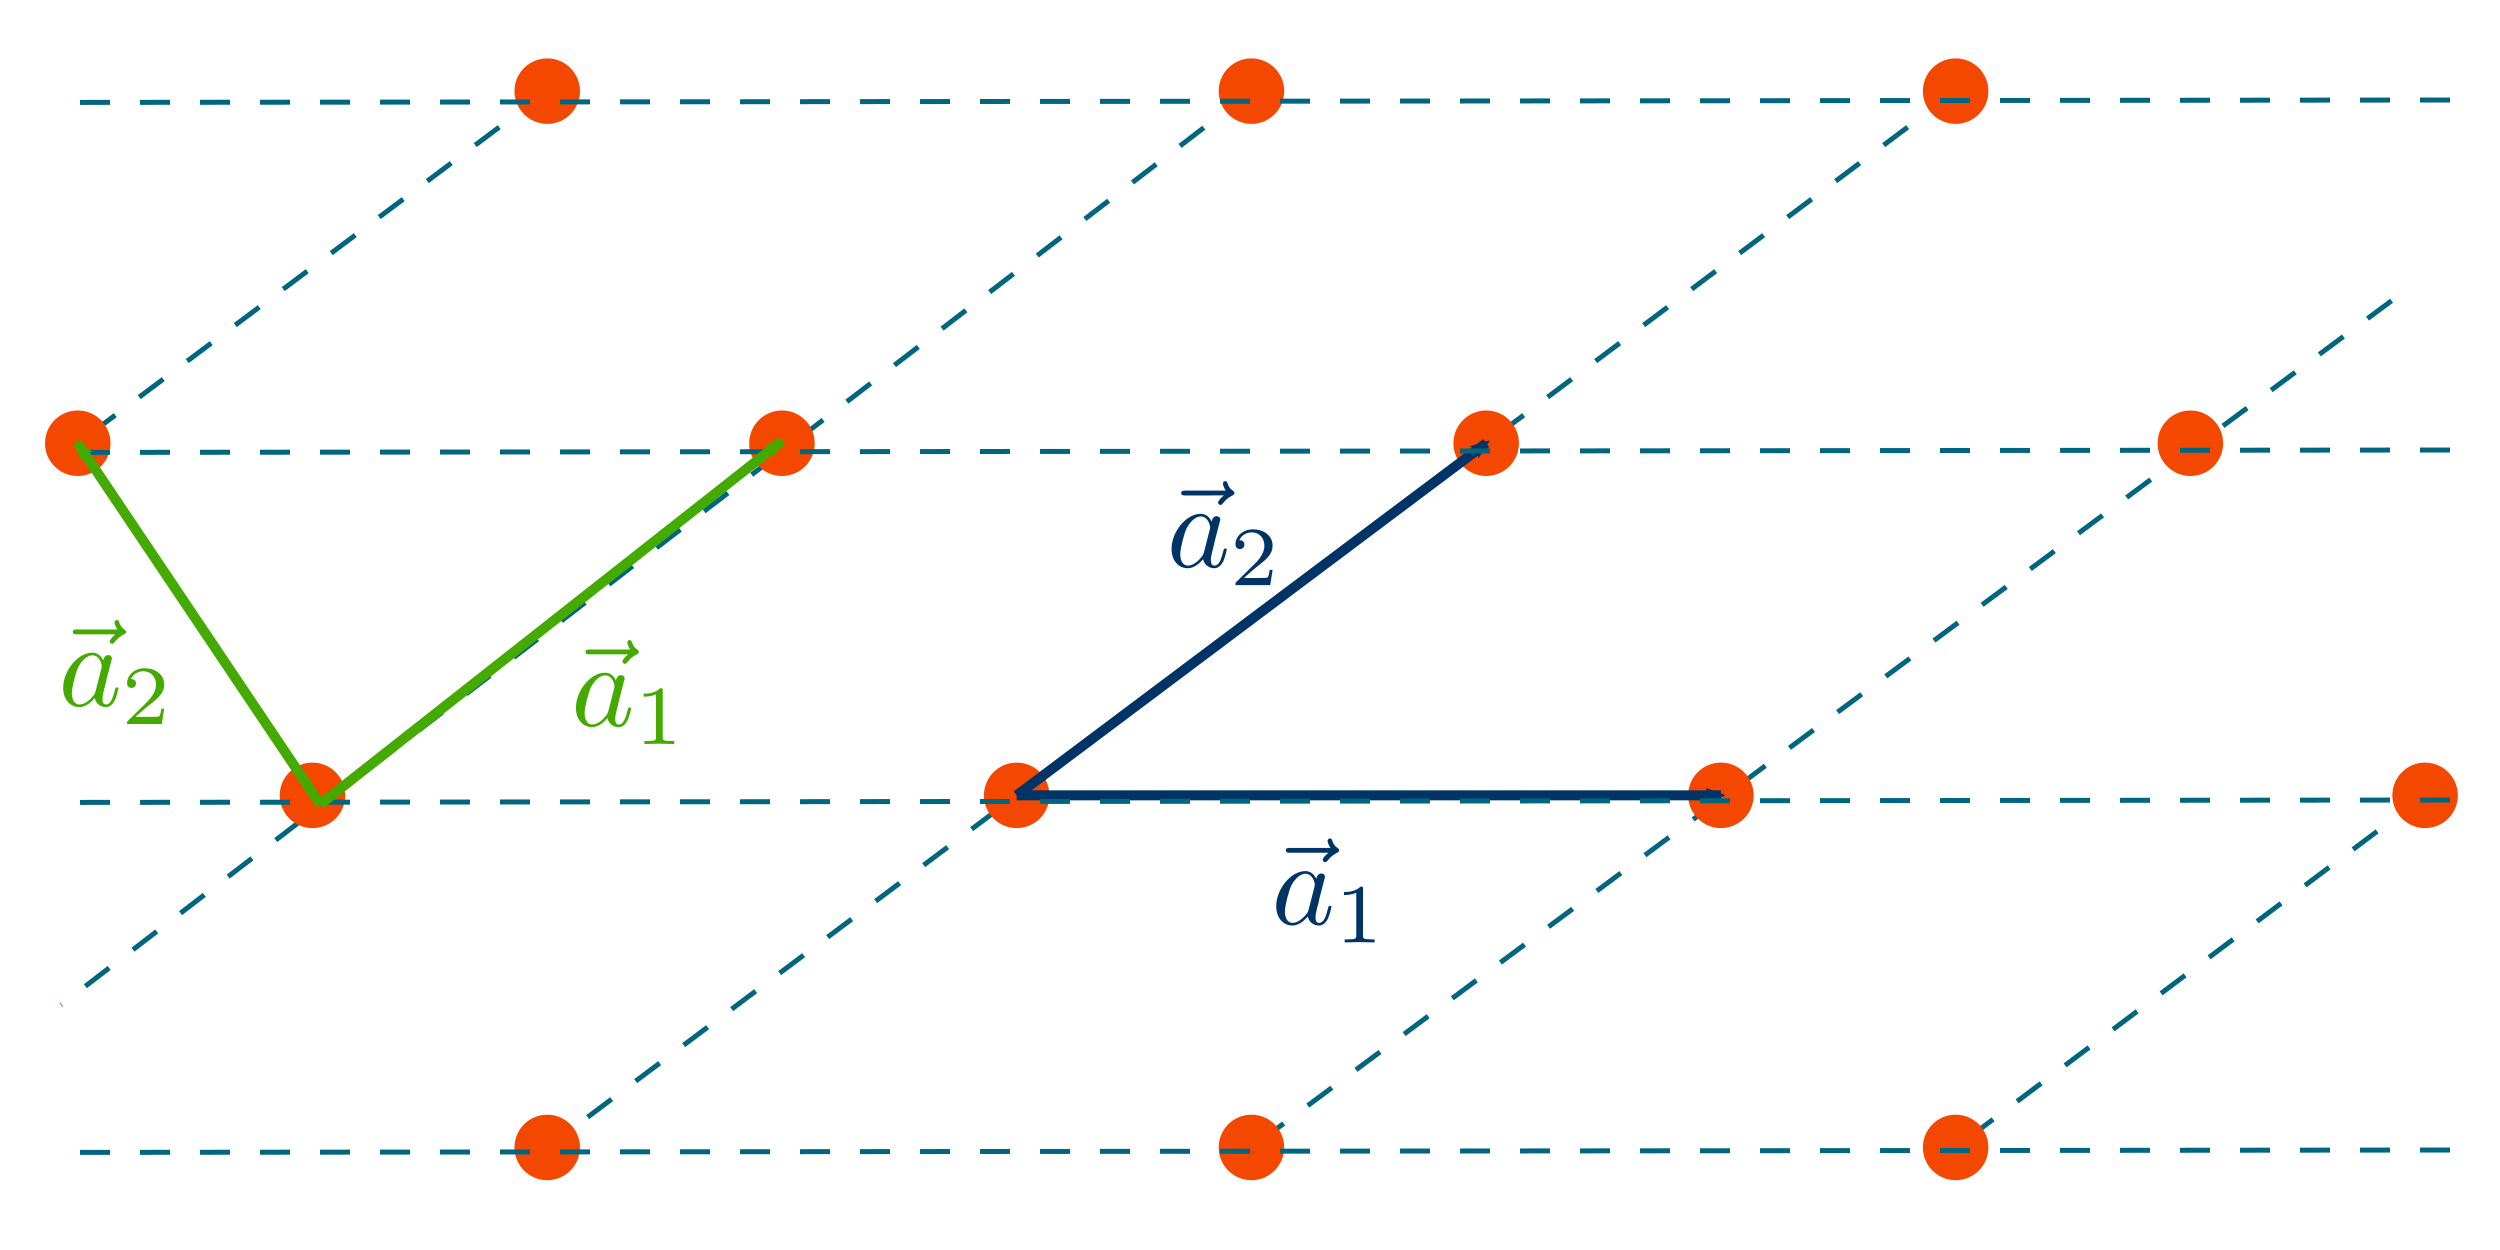 <?xml version="1.0" encoding="UTF-8" standalone="no"?>
<!-- Created with Inkscape (http://www.inkscape.org/) -->

<svg
   xmlns:dc="http://purl.org/dc/elements/1.1/"
   xmlns:cc="http://creativecommons.org/ns#"
   xmlns:rdf="http://www.w3.org/1999/02/22-rdf-syntax-ns#"
   xmlns:svg="http://www.w3.org/2000/svg"
   xmlns="http://www.w3.org/2000/svg"
   xmlns:sodipodi="http://sodipodi.sourceforge.net/DTD/sodipodi-0.dtd"
   xmlns:inkscape="http://www.inkscape.org/namespaces/inkscape"
   width="500"
   height="250"
   id="svg5941"
   version="1.1"
   inkscape:version="0.48.4 r9939"
   sodipodi:docname="two-dimensional-lattice.svg">
  <sodipodi:namedview
     id="base"
     pagecolor="#ffffff"
     bordercolor="#666666"
     borderopacity="1.0"
     inkscape:pageopacity="0.0"
     inkscape:pageshadow="2"
     inkscape:zoom="1.4142136"
     inkscape:cx="327.52283"
     inkscape:cy="103.45391"
     inkscape:document-units="px"
     inkscape:current-layer="layer1"
     showgrid="false"
     inkscape:snap-object-midpoints="true"
     inkscape:snap-center="true"
     inkscape:window-width="1440"
     inkscape:window-height="850"
     inkscape:window-x="0"
     inkscape:window-y="0"
     inkscape:window-maximized="1">
    <inkscape:grid
       snapvisiblegridlinesonly="true"
       enabled="true"
       visible="true"
       empspacing="5"
       id="grid5949"
       type="xygrid" />
  </sodipodi:namedview>
  <defs
     id="defs5943">
    <marker
       style="overflow:visible"
       id="Arrow2Mend"
       refX="0"
       refY="0"
       orient="auto"
       inkscape:stockid="Arrow2Mend">
      <path
         inkscape:connector-curvature="0"
         transform="scale(-0.6,-0.6)"
         d="M 8.719,4.034 -2.207,0.016 8.719,-4.002 c -1.745,2.372 -1.735,5.617 -6e-7,8.035 z"
         style="fill-rule:evenodd;stroke-width:0.625;stroke-linejoin:round"
         id="path6852" />
    </marker>
    <marker
       style="overflow:visible"
       id="Arrow2Mend-0"
       refX="0"
       refY="0"
       orient="auto"
       inkscape:stockid="Arrow2Mend">
      <path
         transform="scale(-0.6,-0.6)"
         d="M 8.719,4.034 -2.207,0.016 8.719,-4.002 c -1.745,2.372 -1.735,5.617 -6e-7,8.035 z"
         style="fill-rule:evenodd;stroke-width:0.625;stroke-linejoin:round"
         id="path6852-9"
         inkscape:connector-curvature="0" />
    </marker>
    <marker
       style="overflow:visible"
       id="Arrow2Mendq"
       refX="0"
       refY="0"
       orient="auto"
       inkscape:stockid="Arrow2Mendq">
      <path
         inkscape:connector-curvature="0"
         transform="scale(-0.6,-0.6)"
         d="M 8.719,4.034 -2.207,0.016 8.719,-4.002 c -1.745,2.372 -1.735,5.617 -6e-7,8.035 z"
         style="fill:#980101;fill-rule:evenodd;stroke:#980101;stroke-width:0.625;stroke-linejoin:round"
         id="path7297" />
    </marker>
    <marker
       style="overflow:visible"
       id="Arrow2MendW"
       refX="0"
       refY="0"
       orient="auto"
       inkscape:stockid="Arrow2MendW">
      <path
         inkscape:connector-curvature="0"
         transform="scale(-0.6,-0.6)"
         d="M 8.719,4.034 -2.207,0.016 8.719,-4.002 c -1.745,2.372 -1.735,5.617 -6e-7,8.035 z"
         style="fill:#980101;fill-rule:evenodd;stroke:#980101;stroke-width:0.625;stroke-linejoin:round"
         id="path7300" />
    </marker>
    <marker
       style="overflow:visible"
       id="Arrow2Mendq7"
       refX="0"
       refY="0"
       orient="auto"
       inkscape:stockid="Arrow2Mendq7">
      <path
         inkscape:connector-curvature="0"
         transform="scale(-0.6,-0.6)"
         d="M 8.719,4.034 -2.207,0.016 8.719,-4.002 c -1.745,2.372 -1.735,5.617 -6e-7,8.035 z"
         style="fill:#003366;fill-rule:evenodd;stroke:#003366;stroke-width:0.625;stroke-linejoin:round"
         id="path7375" />
    </marker>
    <marker
       style="overflow:visible"
       id="Arrow2MendWa"
       refX="0"
       refY="0"
       orient="auto"
       inkscape:stockid="Arrow2MendWa">
      <path
         inkscape:connector-curvature="0"
         transform="scale(-0.6,-0.6)"
         d="M 8.719,4.034 -2.207,0.016 8.719,-4.002 c -1.745,2.372 -1.735,5.617 -6e-7,8.035 z"
         style="fill:#003366;fill-rule:evenodd;stroke:#003366;stroke-width:0.625;stroke-linejoin:round"
         id="path7378" />
    </marker>
    <marker
       style="overflow:visible"
       id="Arrow2MendWa-4"
       refX="0"
       refY="0"
       orient="auto"
       inkscape:stockid="Arrow2MendWa">
      <path
         inkscape:connector-curvature="0"
         transform="scale(-0.6,-0.6)"
         d="M 8.719,4.034 -2.207,0.016 8.719,-4.002 c -1.745,2.372 -1.735,5.617 -6e-7,8.035 z"
         style="fill:#003366;fill-rule:evenodd;stroke:#003366;stroke-width:0.625;stroke-linejoin:round"
         id="path7378-5" />
    </marker>
    <marker
       style="overflow:visible"
       id="Arrow2MendWaA"
       refX="0"
       refY="0"
       orient="auto"
       inkscape:stockid="Arrow2MendWaA">
      <path
         inkscape:connector-curvature="0"
         transform="scale(-0.6,-0.6)"
         d="M 8.719,4.034 -2.207,0.016 8.719,-4.002 c -1.745,2.372 -1.735,5.617 -6e-7,8.035 z"
         style="stroke-width:0.625;stroke-linejoin:round;stroke:#44aa00;fill-rule:evenodd;fill:#44aa00"
         id="path3076" />
    </marker>
    <marker
       style="overflow:visible"
       id="Arrow2MendWat"
       refX="0"
       refY="0"
       orient="auto"
       inkscape:stockid="Arrow2MendWat">
      <path
         inkscape:connector-curvature="0"
         transform="scale(-0.6,-0.6)"
         d="M 8.719,4.034 -2.207,0.016 8.719,-4.002 c -1.745,2.372 -1.735,5.617 -6e-7,8.035 z"
         style="stroke-width:0.625;stroke-linejoin:round;stroke:#44aa00;fill-rule:evenodd;fill:#44aa00"
         id="path3079" />
    </marker>
  </defs>
  <g
     transform="translate(0,-802.362)"
     id="layer1"
     inkscape:groupmode="layer"
     inkscape:label="Layer 1">
    <path
       inkscape:connector-curvature="0"
       id="path7471"
       d="m 391.127,820.589 -281.682,211.261 0,0"
       style="fill:#ccff99;stroke:#006680;stroke-width:1;stroke-linecap:butt;stroke-linejoin:miter;stroke-miterlimit:4;stroke-opacity:1;stroke-dasharray:6, 6;stroke-dashoffset:0" />
    <path
       sodipodi:nodetypes="cc"
       style="fill:#ccff99;stroke:#006680;stroke-width:1;stroke-linecap:butt;stroke-linejoin:miter;stroke-miterlimit:4;stroke-opacity:1;stroke-dasharray:6, 6;stroke-dashoffset:0"
       d="M 250.286,820.589 12.198,1003.346"
       id="path7473"
       inkscape:connector-curvature="0" />
    <path
       transform="matrix(1.411,0,0,1.411,18.234,813.65)"
       d="m 69.286,154.643 c 0,2.564 -2.079,4.643 -4.643,4.643 -2.564,0 -4.643,-2.079 -4.643,-4.643 0,-2.564 2.079,-4.643 4.643,-4.643 2.564,0 4.643,2.079 4.643,4.643 z"
       sodipodi:ry="4.6428571"
       sodipodi:rx="4.6428571"
       sodipodi:cy="154.64285"
       sodipodi:cx="64.64286"
       id="path5951"
       style="color:#000000;fill:#f44800;fill-opacity:1;fill-rule:nonzero;stroke:none;stroke-width:3.568;marker:none;visibility:visible;display:inline;overflow:visible;enable-background:accumulate"
       sodipodi:type="arc" />
    <path
       sodipodi:nodetypes="cc"
       inkscape:connector-curvature="0"
       id="path7494"
       d="M 109.445,820.589 15.551,891.009"
       style="fill:#ccff99;stroke:#006680;stroke-width:1;stroke-linecap:butt;stroke-linejoin:miter;stroke-miterlimit:4;stroke-opacity:1;stroke-dasharray:6, 6;stroke-dashoffset:0" />
    <path
       sodipodi:type="arc"
       style="color:#000000;fill:#f44800;fill-opacity:1;fill-rule:nonzero;stroke:none;stroke-width:3.568;marker:none;visibility:visible;display:inline;overflow:visible;enable-background:accumulate"
       id="path6721"
       sodipodi:cx="64.64286"
       sodipodi:cy="154.64285"
       sodipodi:rx="4.6428571"
       sodipodi:ry="4.6428571"
       d="m 69.286,154.643 c 0,2.564 -2.079,4.643 -4.643,4.643 -2.564,0 -4.643,-2.079 -4.643,-4.643 0,-2.564 2.079,-4.643 4.643,-4.643 2.564,0 4.643,2.079 4.643,4.643 z"
       transform="matrix(1.411,0,0,1.411,112.128,743.229)" />
    <path
       sodipodi:nodetypes="ccc"
       style="fill:#ccff99;stroke:#006680;stroke-width:1;stroke-linecap:butt;stroke-linejoin:miter;stroke-miterlimit:4;stroke-opacity:1;stroke-dasharray:6, 6;stroke-dashoffset:0"
       d="m 478.314,862.506 -228.028,169.344 0,0"
       id="path7496"
       inkscape:connector-curvature="0" />
    <path
       transform="matrix(1.411,0,0,1.411,159.075,813.65)"
       d="m 69.286,154.643 c 0,2.564 -2.079,4.643 -4.643,4.643 -2.564,0 -4.643,-2.079 -4.643,-4.643 0,-2.564 2.079,-4.643 4.643,-4.643 2.564,0 4.643,2.079 4.643,4.643 z"
       sodipodi:ry="4.6428571"
       sodipodi:rx="4.6428571"
       sodipodi:cy="154.64285"
       sodipodi:cx="64.64286"
       id="path5951-8"
       style="color:#000000;fill:#f44800;fill-opacity:1;fill-rule:nonzero;stroke:none;stroke-width:3.568;marker:none;visibility:visible;display:inline;overflow:visible;enable-background:accumulate"
       sodipodi:type="arc" />
    <path
       sodipodi:nodetypes="ccc"
       inkscape:connector-curvature="0"
       id="path7498"
       d="m 485.02,961.43 -93.894,70.421 0,0"
       style="fill:#ccff99;stroke:#006680;stroke-width:1;stroke-linecap:butt;stroke-linejoin:miter;stroke-miterlimit:4;stroke-opacity:1;stroke-dasharray:6, 6;stroke-dashoffset:0" />
    <path
       sodipodi:type="arc"
       style="color:#000000;fill:#f44800;fill-opacity:1;fill-rule:nonzero;stroke:none;stroke-width:3.568;marker:none;visibility:visible;display:inline;overflow:visible;enable-background:accumulate"
       id="path6721-3"
       sodipodi:cx="64.64286"
       sodipodi:cy="154.64285"
       sodipodi:rx="4.6428571"
       sodipodi:ry="4.6428571"
       d="m 69.286,154.643 c 0,2.564 -2.079,4.643 -4.643,4.643 -2.564,0 -4.643,-2.079 -4.643,-4.643 0,-2.564 2.079,-4.643 4.643,-4.643 2.564,0 4.643,2.079 4.643,4.643 z"
       transform="matrix(1.411,0,0,1.411,252.969,743.229)" />
    <path
       sodipodi:type="arc"
       style="color:#000000;fill:#f44800;fill-opacity:1;fill-rule:nonzero;stroke:none;stroke-width:3.568;marker:none;visibility:visible;display:inline;overflow:visible;enable-background:accumulate"
       id="path6746"
       sodipodi:cx="64.64286"
       sodipodi:cy="154.64285"
       sodipodi:rx="4.6428571"
       sodipodi:ry="4.6428571"
       d="m 69.286,154.643 c 0,2.564 -2.079,4.643 -4.643,4.643 -2.564,0 -4.643,-2.079 -4.643,-4.643 0,-2.564 2.079,-4.643 4.643,-4.643 2.564,0 4.643,2.079 4.643,4.643 z"
       transform="matrix(1.411,0,0,1.411,299.916,813.65)" />
    <path
       transform="matrix(1.411,0,0,1.411,393.81,743.229)"
       d="m 69.286,154.643 c 0,2.564 -2.079,4.643 -4.643,4.643 -2.564,0 -4.643,-2.079 -4.643,-4.643 0,-2.564 2.079,-4.643 4.643,-4.643 2.564,0 4.643,2.079 4.643,4.643 z"
       sodipodi:ry="4.6428571"
       sodipodi:rx="4.6428571"
       sodipodi:cy="154.64285"
       sodipodi:cx="64.64286"
       id="path6748"
       style="color:#000000;fill:#f44800;fill-opacity:1;fill-rule:nonzero;stroke:none;stroke-width:3.568;marker:none;visibility:visible;display:inline;overflow:visible;enable-background:accumulate"
       sodipodi:type="arc" />
    <path
       transform="matrix(1.411,0,0,1.411,65.181,672.809)"
       d="m 69.286,154.643 c 0,2.564 -2.079,4.643 -4.643,4.643 -2.564,0 -4.643,-2.079 -4.643,-4.643 0,-2.564 2.079,-4.643 4.643,-4.643 2.564,0 4.643,2.079 4.643,4.643 z"
       sodipodi:ry="4.6428571"
       sodipodi:rx="4.6428571"
       sodipodi:cy="154.64285"
       sodipodi:cx="64.64286"
       id="path6752"
       style="color:#000000;fill:#f44800;fill-opacity:1;fill-rule:nonzero;stroke:none;stroke-width:3.568;marker:none;visibility:visible;display:inline;overflow:visible;enable-background:accumulate"
       sodipodi:type="arc" />
    <path
       transform="matrix(1.411,0,0,1.411,206.022,672.809)"
       d="m 69.286,154.643 c 0,2.564 -2.079,4.643 -4.643,4.643 -2.564,0 -4.643,-2.079 -4.643,-4.643 0,-2.564 2.079,-4.643 4.643,-4.643 2.564,0 4.643,2.079 4.643,4.643 z"
       sodipodi:ry="4.6428571"
       sodipodi:rx="4.6428571"
       sodipodi:cy="154.64285"
       sodipodi:cx="64.64286"
       id="path6756"
       style="color:#000000;fill:#f44800;fill-opacity:1;fill-rule:nonzero;stroke:none;stroke-width:3.568;marker:none;visibility:visible;display:inline;overflow:visible;enable-background:accumulate"
       sodipodi:type="arc" />
    <path
       sodipodi:type="arc"
       style="color:#000000;fill:#f44800;fill-opacity:1;fill-rule:nonzero;stroke:none;stroke-width:3.568;marker:none;visibility:visible;display:inline;overflow:visible;enable-background:accumulate"
       id="path6760"
       sodipodi:cx="64.64286"
       sodipodi:cy="154.64285"
       sodipodi:rx="4.6428571"
       sodipodi:ry="4.6428571"
       d="m 69.286,154.643 c 0,2.564 -2.079,4.643 -4.643,4.643 -2.564,0 -4.643,-2.079 -4.643,-4.643 0,-2.564 2.079,-4.643 4.643,-4.643 2.564,0 4.643,2.079 4.643,4.643 z"
       transform="matrix(1.411,0,0,1.411,346.863,672.809)" />
    <path
       transform="matrix(1.411,0,0,1.411,-28.713,743.229)"
       d="m 69.286,154.643 c 0,2.564 -2.079,4.643 -4.643,4.643 -2.564,0 -4.643,-2.079 -4.643,-4.643 0,-2.564 2.079,-4.643 4.643,-4.643 2.564,0 4.643,2.079 4.643,4.643 z"
       sodipodi:ry="4.6428571"
       sodipodi:rx="4.6428571"
       sodipodi:cy="154.64285"
       sodipodi:cx="64.64286"
       id="path5951-3"
       style="color:#000000;fill:#f44800;fill-opacity:1;fill-rule:nonzero;stroke:none;stroke-width:3.568;marker:none;visibility:visible;display:inline;overflow:visible;enable-background:accumulate"
       sodipodi:type="arc" />
    <path
       sodipodi:type="arc"
       style="color:#000000;fill:#f44800;fill-opacity:1;fill-rule:nonzero;stroke:none;stroke-width:3.568;marker:none;visibility:visible;display:inline;overflow:visible;enable-background:accumulate"
       id="path6721-6"
       sodipodi:cx="64.64286"
       sodipodi:cy="154.64285"
       sodipodi:rx="4.6428571"
       sodipodi:ry="4.6428571"
       d="m 69.286,154.643 c 0,2.564 -2.079,4.643 -4.643,4.643 -2.564,0 -4.643,-2.079 -4.643,-4.643 0,-2.564 2.079,-4.643 4.643,-4.643 2.564,0 4.643,2.079 4.643,4.643 z"
       transform="matrix(1.411,0,0,1.411,18.234,602.388)" />
    <path
       sodipodi:type="arc"
       style="color:#000000;fill:#f44800;fill-opacity:1;fill-rule:nonzero;stroke:none;stroke-width:3.568;marker:none;visibility:visible;display:inline;overflow:visible;enable-background:accumulate"
       id="path6721-3-0"
       sodipodi:cx="64.64286"
       sodipodi:cy="154.64285"
       sodipodi:rx="4.6428571"
       sodipodi:ry="4.6428571"
       d="m 69.286,154.643 c 0,2.564 -2.079,4.643 -4.643,4.643 -2.564,0 -4.643,-2.079 -4.643,-4.643 0,-2.564 2.079,-4.643 4.643,-4.643 2.564,0 4.643,2.079 4.643,4.643 z"
       transform="matrix(1.411,0,0,1.411,159.075,602.388)" />
    <path
       transform="matrix(1.411,0,0,1.411,299.916,602.388)"
       d="m 69.286,154.643 c 0,2.564 -2.079,4.643 -4.643,4.643 -2.564,0 -4.643,-2.079 -4.643,-4.643 0,-2.564 2.079,-4.643 4.643,-4.643 2.564,0 4.643,2.079 4.643,4.643 z"
       sodipodi:ry="4.6428571"
       sodipodi:rx="4.6428571"
       sodipodi:cy="154.64285"
       sodipodi:cx="64.64286"
       id="path6748-0"
       style="color:#000000;fill:#f44800;fill-opacity:1;fill-rule:nonzero;stroke:none;stroke-width:3.568;marker:none;visibility:visible;display:inline;overflow:visible;enable-background:accumulate"
       sodipodi:type="arc" />
    <path
       transform="matrix(1.411,0,0,1.411,-75.66,672.809)"
       d="m 69.286,154.643 c 0,2.564 -2.079,4.643 -4.643,4.643 -2.564,0 -4.643,-2.079 -4.643,-4.643 0,-2.564 2.079,-4.643 4.643,-4.643 2.564,0 4.643,2.079 4.643,4.643 z"
       sodipodi:ry="4.6428571"
       sodipodi:rx="4.6428571"
       sodipodi:cy="154.64285"
       sodipodi:cx="64.64286"
       id="path6748-5"
       style="color:#000000;fill:#f44800;fill-opacity:1;fill-rule:nonzero;stroke:none;stroke-width:3.568;marker:none;visibility:visible;display:inline;overflow:visible;enable-background:accumulate"
       sodipodi:type="arc" />
    <path
       inkscape:connector-curvature="0"
       id="path6819"
       d="m 203.339,961.43 140.841,0"
       style="fill:#980101;stroke:#003366;stroke-width:2;stroke-linecap:butt;stroke-linejoin:miter;stroke-miterlimit:4;stroke-opacity:1;stroke-dasharray:none;marker-end:url(#Arrow2Mendq7)" />
    <path
       inkscape:connector-curvature="0"
       id="path7278"
       d="m 203.339,961.43 93.894,-70.42"
       style="color:#000000;fill:#980101;stroke:#003366;stroke-width:2;stroke-linecap:butt;stroke-linejoin:miter;stroke-miterlimit:4;stroke-opacity:1;stroke-dasharray:none;stroke-dashoffset:0;marker:none;marker-end:url(#Arrow2MendWa);visibility:visible;display:inline;overflow:visible;enable-background:accumulate" />
    <path
       sodipodi:nodetypes="cc"
       style="fill:#ccff99;stroke:#006680;stroke-width:1;stroke-linecap:butt;stroke-linejoin:miter;stroke-miterlimit:4;stroke-opacity:1;stroke-dasharray:6, 6;stroke-dashoffset:0"
       d="M 490,962.362 15.367,962.844"
       id="path7506"
       inkscape:connector-curvature="0" />
    <g
       style="fill:#003366;stroke:#003366;stroke-width:0.74"
       transform="matrix(1.351,0,0,1.351,-247.672,647.667)"
       id="g7892">
      <g
         style="font-style:normal;font-variant:normal;font-weight:normal;font-stretch:normal;letter-spacing:normal;word-spacing:normal;text-anchor:start;fill:#003366;stroke:#003366;stroke-width:0.74;stroke-linecap:butt;stroke-linejoin:miter;stroke-miterlimit:10.433;stroke-opacity:1;stroke-dasharray:none;stroke-dashoffset:0"
         id="g7894"
         transform="matrix(0.357,0,0,-0.357,-62.5,375)"
         xml:space="preserve"
         stroke-miterlimit="10.433"
         font-style="normal"
         font-variant="normal"
         font-weight="normal"
         font-stretch="normal"
         font-size-adjust="none"
         letter-spacing="normal"
         word-spacing="normal"><path
           style="fill:#003366;stroke:#003366;stroke-width:0"
           inkscape:connector-curvature="0"
           d="m 1239.5,376.08 -0.1,-0.06 -0.1,-0.07 0,-0.07 -0.1,-0.07 -0.1,-0.08 -0.1,-0.08 -0.1,-0.09 -0.1,-0.08 -0.1,-0.09 -0.1,-0.09 -0.2,-0.19 -0.2,-0.2 -0.2,-0.2 -0.1,-0.11 0,-0.1 -0.1,-0.1 -0.1,-0.1 -0.1,-0.11 -0.1,-0.1 0,-0.1 -0.1,-0.1 -0.1,-0.1 0,-0.1 -0.1,-0.09 0,-0.1 0,-0.09 -0.1,-0.09 0,-0.09 0,-0.09 c 0,-0.5 0.5,-1 1,-1 0.5,0 0.7,0.36 1,0.66 0.6,0.75 1.7,2.14 3.9,3.24 0.4,0.2 0.9,0.45 0.9,1.04 0,0.5 -0.4,0.75 -0.7,1 -1.1,0.75 -1.7,1.64 -2.1,2.83 -0.1,0.45 -0.3,1.11 -1,1.11 -0.7,0 -1,-0.66 -1,-1.05 0,-0.25 0.4,-1.84 1.2,-2.89 h -16.8 c -0.8,0 -1.7,0 -1.7,-1 0,-1 0.9,-1 1.7,-1 z"
           id="path7896" /><path
           style="fill:#003366;stroke:#003366;stroke-width:0"
           inkscape:connector-curvature="0"
           d="m 1234.4,365.27 -0.1,0.17 -0.1,0.17 -0.1,0.16 -0.1,0.17 0,0.15 -0.2,0.16 -0.1,0.15 -0.1,0.15 -0.1,0.14 -0.1,0.14 -0.1,0.13 -0.1,0.13 -0.2,0.12 -0.1,0.12 -0.1,0.12 -0.2,0.1 -0.1,0.11 -0.2,0.1 -0.1,0.09 -0.2,0.08 -0.1,0.08 -0.2,0.08 -0.2,0.07 -0.1,0.06 -0.2,0.05 -0.2,0.05 -0.2,0.04 -0.2,0.04 -0.2,0.02 -0.2,0.02 -0.2,0.01 -0.2,0.01 0.1,-1.1 c 3.2,0 3.9,-4.07 3.9,-4.37 0,-0.31 -0.1,-0.61 -0.1,-0.86 l -2.5,-9.77 c -0.3,-0.89 -0.3,-0.98 -1,-1.84 -2.2,-2.73 -4.3,-3.53 -5.6,-3.53 -2.5,0 -3.2,2.73 -3.2,4.69 0,2.48 1.6,8.61 2.7,10.9 1.6,2.94 3.8,4.78 5.8,4.78 l -0.1,1.1 c -5.8,0 -12,-7.32 -12,-14.6 0,-4.68 2.8,-7.97 6.7,-7.97 0.9,0 3.4,0.21 6.4,3.74 0.4,-2.09 2.2,-3.74 4.6,-3.74 1.7,0 2.8,1.15 3.7,2.74 0.8,1.8 1.5,4.84 1.5,4.94 0,0.5 -0.5,0.5 -0.6,0.5 -0.5,0 -0.6,-0.21 -0.8,-0.91 -0.8,-3.23 -1.7,-6.17 -3.7,-6.17 -1.4,0 -1.5,1.3 -1.5,2.3 0,1.09 0.1,1.48 0.6,3.68 0.6,2.1 0.7,2.6 1.1,4.49 l 1.8,6.97 c 0.4,1.39 0.4,1.5 0.4,1.68 0,0.86 -0.7,1.36 -1.5,1.36 -1.2,0 -1.9,-1.11 -2.1,-2.2 z"
           id="path7898" /><path
           style="fill:#003366;stroke:#003366;stroke-width:0"
           inkscape:connector-curvature="0"
           d="m 1253.8,361.04 0,0.04 0,0.04 0,0.04 0,0.04 0,0.04 0,0.04 0,0.04 0,0.03 0,0.03 0,0.04 0,0.03 0,0.03 0,0.03 0,0.03 0,0.02 0,0.03 0,0.03 0,0.02 0,0.02 -0.1,0.03 0,0.04 0,0.04 0,0.03 0,0.03 0,0.03 -0.1,0.02 0,0.03 0,0.02 -0.1,0.01 0,0.02 0,0.01 -0.1,0.01 0,0.01 0,0 0,0.01 -0.1,0 0,0 0,0.01 -0.1,0 0,0 0,0 -0.1,0 0,0.01 0,0 -0.1,0 0,0 0,0 -0.1,0 0,0 -0.1,0 0,0 0,0 c -2.3,-2.2 -5.4,-2.23 -6.9,-2.23 v -1.25 c 0.9,0 3.2,0 5.1,0.96 v -17.76 c 0,-1.16 0,-1.61 -3.5,-1.61 h -1.3 v -1.25 c 0.6,0.03 4.9,0.14 6.2,0.14 1,0 5.4,-0.11 6.2,-0.14 v 1.25 h -1.3 c -3.5,0 -3.5,0.45 -3.5,1.61 z"
           id="path7900" /></g>    </g>
    <g
       style="fill:#003366;stroke:#003366;stroke-width:0.74"
       transform="matrix(1.351,0,0,1.351,-268.607,576.209)"
       id="g8304">
      <g
         style="font-style:normal;font-variant:normal;font-weight:normal;font-stretch:normal;letter-spacing:normal;word-spacing:normal;text-anchor:start;fill:#003366;stroke:#003366;stroke-width:0.37;stroke-linecap:butt;stroke-linejoin:miter;stroke-miterlimit:10.433;stroke-opacity:1;stroke-dasharray:none;stroke-dashoffset:0"
         word-spacing="normal"
         letter-spacing="normal"
         font-size-adjust="none"
         font-stretch="normal"
         font-weight="normal"
         font-variant="normal"
         font-style="normal"
         stroke-miterlimit="10.433"
         xml:space="preserve"
         transform="matrix(0.357,0,0,-0.357,-62.5,375)"
         id="content"><path
           style="fill:#003366;stroke:#003366;stroke-width:0"
           inkscape:connector-curvature="0"
           id="path8307"
           d="m 1239.5,376.08 -0.1,-0.06 -0.1,-0.07 0,-0.07 -0.1,-0.07 -0.1,-0.08 -0.1,-0.08 -0.1,-0.09 -0.1,-0.08 -0.1,-0.09 -0.1,-0.09 -0.2,-0.19 -0.2,-0.2 -0.2,-0.2 -0.1,-0.11 0,-0.1 -0.1,-0.1 -0.1,-0.1 -0.1,-0.11 -0.1,-0.1 0,-0.1 -0.1,-0.1 -0.1,-0.1 0,-0.1 -0.1,-0.09 0,-0.1 0,-0.09 -0.1,-0.09 0,-0.09 0,-0.09 c 0,-0.5 0.5,-1 1,-1 0.5,0 0.7,0.36 1,0.66 0.6,0.75 1.7,2.14 3.9,3.24 0.4,0.2 0.9,0.45 0.9,1.04 0,0.5 -0.4,0.75 -0.7,1 -1.1,0.75 -1.7,1.64 -2.1,2.83 -0.1,0.45 -0.3,1.11 -1,1.11 -0.7,0 -1,-0.66 -1,-1.05 0,-0.25 0.4,-1.84 1.2,-2.89 h -16.8 c -0.8,0 -1.7,0 -1.7,-1 0,-1 0.9,-1 1.7,-1 z" /><path
           style="fill:#003366;stroke:#003366;stroke-width:0"
           inkscape:connector-curvature="0"
           id="path8309"
           d="m 1234.4,365.27 -0.1,0.17 -0.1,0.17 -0.1,0.16 -0.1,0.17 0,0.15 -0.2,0.16 -0.1,0.15 -0.1,0.15 -0.1,0.14 -0.1,0.14 -0.1,0.13 -0.1,0.13 -0.2,0.12 -0.1,0.12 -0.1,0.12 -0.2,0.1 -0.1,0.11 -0.2,0.1 -0.1,0.09 -0.2,0.08 -0.1,0.08 -0.2,0.08 -0.2,0.07 -0.1,0.06 -0.2,0.05 -0.2,0.05 -0.2,0.04 -0.2,0.04 -0.2,0.02 -0.2,0.02 -0.2,0.01 -0.2,0.01 0.1,-1.1 c 3.2,0 3.9,-4.07 3.9,-4.37 0,-0.31 -0.1,-0.61 -0.1,-0.86 l -2.5,-9.77 c -0.3,-0.89 -0.3,-0.98 -1,-1.84 -2.2,-2.73 -4.3,-3.53 -5.6,-3.53 -2.5,0 -3.2,2.73 -3.2,4.69 0,2.48 1.6,8.61 2.7,10.9 1.6,2.94 3.8,4.78 5.8,4.78 l -0.1,1.1 c -5.8,0 -12,-7.32 -12,-14.6 0,-4.68 2.8,-7.97 6.7,-7.97 0.9,0 3.4,0.21 6.4,3.74 0.4,-2.09 2.2,-3.74 4.6,-3.74 1.7,0 2.8,1.15 3.7,2.74 0.8,1.8 1.5,4.84 1.5,4.94 0,0.5 -0.5,0.5 -0.6,0.5 -0.5,0 -0.6,-0.21 -0.8,-0.91 -0.8,-3.23 -1.7,-6.17 -3.7,-6.17 -1.4,0 -1.5,1.3 -1.5,2.3 0,1.09 0.1,1.48 0.6,3.68 0.6,2.1 0.7,2.6 1.1,4.49 l 1.8,6.97 c 0.4,1.39 0.4,1.5 0.4,1.68 0,0.86 -0.7,1.36 -1.5,1.36 -1.2,0 -1.9,-1.11 -2.1,-2.2 z" /><path
           style="fill:#003366;stroke:#003366;stroke-width:0"
           inkscape:connector-curvature="0"
           id="path8311"
           d="m 1259.7,345.22 h -1.2 c -0.1,-0.76 -0.4,-2.83 -0.9,-3.17 -0.2,-0.2 -2.9,-0.2 -3.4,-0.2 h -6.4 c 3.6,3.23 4.8,4.2 6.9,5.84 2.6,2.06 5,4.22 5,7.53 0,4.22 -3.7,6.8 -8.1,6.8 -4.4,0 -7.3,-3.03 -7.3,-6.23 0,-1.79 1.5,-1.96 1.9,-1.96 0.8,0 1.8,0.6 1.8,1.85 0,0.62 -0.2,1.84 -2.1,1.84 1.1,2.47 3.5,3.23 5.1,3.23 3.5,0 5.3,-2.7 5.3,-5.53 0,-3.03 -2.1,-5.43 -3.2,-6.68 l -8.4,-8.3 c -0.4,-0.31 -0.4,-0.39 -0.4,-1.36 h 14.4 z" /></g>    </g>
    <path
       inkscape:connector-curvature="0"
       id="path8582"
       d="m 490,1032.362 -474.633,0.481"
       style="fill:#ccff99;stroke:#006680;stroke-width:1;stroke-linecap:butt;stroke-linejoin:miter;stroke-miterlimit:4;stroke-opacity:1;stroke-dasharray:6, 6;stroke-dashoffset:0"
       sodipodi:nodetypes="cc" />
    <path
       sodipodi:nodetypes="cc"
       style="fill:#ccff99;stroke:#006680;stroke-width:1;stroke-linecap:butt;stroke-linejoin:miter;stroke-miterlimit:4;stroke-opacity:1;stroke-dasharray:6, 6;stroke-dashoffset:0"
       d="M 490,892.362 15.367,892.844"
       id="path8584"
       inkscape:connector-curvature="0" />
    <path
       inkscape:connector-curvature="0"
       id="path8586"
       d="M 490,822.362 15.367,822.844"
       style="fill:#ccff99;stroke:#006680;stroke-width:1;stroke-linecap:butt;stroke-linejoin:miter;stroke-miterlimit:4;stroke-opacity:1;stroke-dasharray:6, 6;stroke-dashoffset:0"
       sodipodi:nodetypes="cc" />
    <path
       sodipodi:nodetypes="cc"
       inkscape:connector-curvature="0"
       id="path3030"
       d="M 64.046,963.233 156.281,890.654"
       style="stroke-linejoin:miter;enable-background:accumulate;marker-end:url(#Arrow2MendWaA);stroke-opacity:1;fill-rule:nonzero;color:#000000;fill-opacity:1;stroke-dashoffset:0;visibility:visible;stroke:#44aa00;stroke-linecap:butt;stroke-miterlimit:4;marker:none;stroke-dasharray:none;overflow:visible;stroke-width:2;display:inline;fill:none" />
    <path
       style="color:#000000;fill:#980101;fill-opacity:1;fill-rule:nonzero;stroke:#44aa00;stroke-width:2;stroke-linecap:butt;stroke-linejoin:miter;stroke-miterlimit:4;stroke-opacity:1;stroke-dasharray:none;stroke-dashoffset:0;marker:none;marker-end:url(#Arrow2MendWat);visibility:visible;display:inline;overflow:visible;enable-background:accumulate"
       d="M 64.046,963.233 15.551,891.009"
       id="path3055"
       inkscape:connector-curvature="0"
       sodipodi:nodetypes="cc" />
    <g
       id="g3179"
       transform="matrix(1.351,0,0,1.351,-387.734,607.989)"
       style="fill:#44aa00;fill-opacity:1;stroke:#44aa00;stroke-width:0.74;stroke-opacity:1">
      <g
         word-spacing="normal"
         letter-spacing="normal"
         font-size-adjust="none"
         font-stretch="normal"
         font-weight="normal"
         font-variant="normal"
         font-style="normal"
         stroke-miterlimit="10.433"
         xml:space="preserve"
         transform="matrix(0.357,0,0,-0.357,-62.5,375)"
         id="g3181"
         style="font-style:normal;font-variant:normal;font-weight:normal;font-stretch:normal;letter-spacing:normal;word-spacing:normal;text-anchor:start;fill:#44aa00;fill-opacity:1;stroke:#44aa00;stroke-width:0.74;stroke-linecap:butt;stroke-linejoin:miter;stroke-miterlimit:10.433;stroke-opacity:1;stroke-dasharray:none;stroke-dashoffset:0"><path
           id="path3183"
           d="m 1239.5,376.08 -0.1,-0.06 -0.1,-0.07 0,-0.07 -0.1,-0.07 -0.1,-0.08 -0.1,-0.08 -0.1,-0.09 -0.1,-0.08 -0.1,-0.09 -0.1,-0.09 -0.2,-0.19 -0.2,-0.2 -0.2,-0.2 -0.1,-0.11 0,-0.1 -0.1,-0.1 -0.1,-0.1 -0.1,-0.11 -0.1,-0.1 0,-0.1 -0.1,-0.1 -0.1,-0.1 0,-0.1 -0.1,-0.09 0,-0.1 0,-0.09 -0.1,-0.09 0,-0.09 0,-0.09 c 0,-0.5 0.5,-1 1,-1 0.5,0 0.7,0.36 1,0.66 0.6,0.75 1.7,2.14 3.9,3.24 0.4,0.2 0.9,0.45 0.9,1.04 0,0.5 -0.4,0.75 -0.7,1 -1.1,0.75 -1.7,1.64 -2.1,2.83 -0.1,0.45 -0.3,1.11 -1,1.11 -0.7,0 -1,-0.66 -1,-1.05 0,-0.25 0.4,-1.84 1.2,-2.89 h -16.8 c -0.8,0 -1.7,0 -1.7,-1 0,-1 0.9,-1 1.7,-1 z"
           inkscape:connector-curvature="0"
           style="fill:#44aa00;fill-opacity:1;stroke:#44aa00;stroke-width:0;stroke-opacity:1" /><path
           id="path3185"
           d="m 1234.4,365.27 -0.1,0.17 -0.1,0.17 -0.1,0.16 -0.1,0.17 0,0.15 -0.2,0.16 -0.1,0.15 -0.1,0.15 -0.1,0.14 -0.1,0.14 -0.1,0.13 -0.1,0.13 -0.2,0.12 -0.1,0.12 -0.1,0.12 -0.2,0.1 -0.1,0.11 -0.2,0.1 -0.1,0.09 -0.2,0.08 -0.1,0.08 -0.2,0.08 -0.2,0.07 -0.1,0.06 -0.2,0.05 -0.2,0.05 -0.2,0.04 -0.2,0.04 -0.2,0.02 -0.2,0.02 -0.2,0.01 -0.2,0.01 0.1,-1.1 c 3.2,0 3.9,-4.07 3.9,-4.37 0,-0.31 -0.1,-0.61 -0.1,-0.86 l -2.5,-9.77 c -0.3,-0.89 -0.3,-0.98 -1,-1.84 -2.2,-2.73 -4.3,-3.53 -5.6,-3.53 -2.5,0 -3.2,2.73 -3.2,4.69 0,2.48 1.6,8.61 2.7,10.9 1.6,2.94 3.8,4.78 5.8,4.78 l -0.1,1.1 c -5.8,0 -12,-7.32 -12,-14.6 0,-4.68 2.8,-7.97 6.7,-7.97 0.9,0 3.4,0.21 6.4,3.74 0.4,-2.09 2.2,-3.74 4.6,-3.74 1.7,0 2.8,1.15 3.7,2.74 0.8,1.8 1.5,4.84 1.5,4.94 0,0.5 -0.5,0.5 -0.6,0.5 -0.5,0 -0.6,-0.21 -0.8,-0.91 -0.8,-3.23 -1.7,-6.17 -3.7,-6.17 -1.4,0 -1.5,1.3 -1.5,2.3 0,1.09 0.1,1.48 0.6,3.68 0.6,2.1 0.7,2.6 1.1,4.49 l 1.8,6.97 c 0.4,1.39 0.4,1.5 0.4,1.68 0,0.86 -0.7,1.36 -1.5,1.36 -1.2,0 -1.9,-1.11 -2.1,-2.2 z"
           inkscape:connector-curvature="0"
           style="fill:#44aa00;fill-opacity:1;stroke:#44aa00;stroke-width:0;stroke-opacity:1" /><path
           id="path3187"
           d="m 1253.8,361.04 0,0.04 0,0.04 0,0.04 0,0.04 0,0.04 0,0.04 0,0.04 0,0.03 0,0.03 0,0.04 0,0.03 0,0.03 0,0.03 0,0.03 0,0.02 0,0.03 0,0.03 0,0.02 0,0.02 -0.1,0.03 0,0.04 0,0.04 0,0.03 0,0.03 0,0.03 -0.1,0.02 0,0.03 0,0.02 -0.1,0.01 0,0.02 0,0.01 -0.1,0.01 0,0.01 0,0 0,0.01 -0.1,0 0,0 0,0.01 -0.1,0 0,0 0,0 -0.1,0 0,0.01 0,0 -0.1,0 0,0 0,0 -0.1,0 0,0 -0.1,0 0,0 0,0 c -2.3,-2.2 -5.4,-2.23 -6.9,-2.23 v -1.25 c 0.9,0 3.2,0 5.1,0.96 v -17.76 c 0,-1.16 0,-1.61 -3.5,-1.61 h -1.3 v -1.25 c 0.6,0.03 4.9,0.14 6.2,0.14 1,0 5.4,-0.11 6.2,-0.14 v 1.25 h -1.3 c -3.5,0 -3.5,0.45 -3.5,1.61 z"
           inkscape:connector-curvature="0"
           style="fill:#44aa00;fill-opacity:1;stroke:#44aa00;stroke-width:0;stroke-opacity:1" /></g>    </g>
    <g
       id="g3189"
       transform="matrix(1.351,0,0,1.351,-490.284,603.984)"
       style="fill:#44aa00;fill-opacity:1;stroke:#44aa00;stroke-width:0.74;stroke-opacity:1">
      <g
         id="g3191"
         transform="matrix(0.357,0,0,-0.357,-62.5,375)"
         xml:space="preserve"
         stroke-miterlimit="10.433"
         font-style="normal"
         font-variant="normal"
         font-weight="normal"
         font-stretch="normal"
         font-size-adjust="none"
         letter-spacing="normal"
         word-spacing="normal"
         style="font-style:normal;font-variant:normal;font-weight:normal;font-stretch:normal;letter-spacing:normal;word-spacing:normal;text-anchor:start;fill:#44aa00;fill-opacity:1;stroke:#44aa00;stroke-width:0.37;stroke-linecap:butt;stroke-linejoin:miter;stroke-miterlimit:10.433;stroke-opacity:1;stroke-dasharray:none;stroke-dashoffset:0"><path
           d="m 1239.5,376.08 -0.1,-0.06 -0.1,-0.07 0,-0.07 -0.1,-0.07 -0.1,-0.08 -0.1,-0.08 -0.1,-0.09 -0.1,-0.08 -0.1,-0.09 -0.1,-0.09 -0.2,-0.19 -0.2,-0.2 -0.2,-0.2 -0.1,-0.11 0,-0.1 -0.1,-0.1 -0.1,-0.1 -0.1,-0.11 -0.1,-0.1 0,-0.1 -0.1,-0.1 -0.1,-0.1 0,-0.1 -0.1,-0.09 0,-0.1 0,-0.09 -0.1,-0.09 0,-0.09 0,-0.09 c 0,-0.5 0.5,-1 1,-1 0.5,0 0.7,0.36 1,0.66 0.6,0.75 1.7,2.14 3.9,3.24 0.4,0.2 0.9,0.45 0.9,1.04 0,0.5 -0.4,0.75 -0.7,1 -1.1,0.75 -1.7,1.64 -2.1,2.83 -0.1,0.45 -0.3,1.11 -1,1.11 -0.7,0 -1,-0.66 -1,-1.05 0,-0.25 0.4,-1.84 1.2,-2.89 h -16.8 c -0.8,0 -1.7,0 -1.7,-1 0,-1 0.9,-1 1.7,-1 z"
           id="path3193"
           inkscape:connector-curvature="0"
           style="fill:#44aa00;fill-opacity:1;stroke:#44aa00;stroke-width:0;stroke-opacity:1" /><path
           d="m 1234.4,365.27 -0.1,0.17 -0.1,0.17 -0.1,0.16 -0.1,0.17 0,0.15 -0.2,0.16 -0.1,0.15 -0.1,0.15 -0.1,0.14 -0.1,0.14 -0.1,0.13 -0.1,0.13 -0.2,0.12 -0.1,0.12 -0.1,0.12 -0.2,0.1 -0.1,0.11 -0.2,0.1 -0.1,0.09 -0.2,0.08 -0.1,0.08 -0.2,0.08 -0.2,0.07 -0.1,0.06 -0.2,0.05 -0.2,0.05 -0.2,0.04 -0.2,0.04 -0.2,0.02 -0.2,0.02 -0.2,0.01 -0.2,0.01 0.1,-1.1 c 3.2,0 3.9,-4.07 3.9,-4.37 0,-0.31 -0.1,-0.61 -0.1,-0.86 l -2.5,-9.77 c -0.3,-0.89 -0.3,-0.98 -1,-1.84 -2.2,-2.73 -4.3,-3.53 -5.6,-3.53 -2.5,0 -3.2,2.73 -3.2,4.69 0,2.48 1.6,8.61 2.7,10.9 1.6,2.94 3.8,4.78 5.8,4.78 l -0.1,1.1 c -5.8,0 -12,-7.32 -12,-14.6 0,-4.68 2.8,-7.97 6.7,-7.97 0.9,0 3.4,0.21 6.4,3.74 0.4,-2.09 2.2,-3.74 4.6,-3.74 1.7,0 2.8,1.15 3.7,2.74 0.8,1.8 1.5,4.84 1.5,4.94 0,0.5 -0.5,0.5 -0.6,0.5 -0.5,0 -0.6,-0.21 -0.8,-0.91 -0.8,-3.23 -1.7,-6.17 -3.7,-6.17 -1.4,0 -1.5,1.3 -1.5,2.3 0,1.09 0.1,1.48 0.6,3.68 0.6,2.1 0.7,2.6 1.1,4.49 l 1.8,6.97 c 0.4,1.39 0.4,1.5 0.4,1.68 0,0.86 -0.7,1.36 -1.5,1.36 -1.2,0 -1.9,-1.11 -2.1,-2.2 z"
           id="path3195"
           inkscape:connector-curvature="0"
           style="fill:#44aa00;fill-opacity:1;stroke:#44aa00;stroke-width:0;stroke-opacity:1" /><path
           d="m 1259.7,345.22 h -1.2 c -0.1,-0.76 -0.4,-2.83 -0.9,-3.17 -0.2,-0.2 -2.9,-0.2 -3.4,-0.2 h -6.4 c 3.6,3.23 4.8,4.2 6.9,5.84 2.6,2.06 5,4.22 5,7.53 0,4.22 -3.7,6.8 -8.1,6.8 -4.4,0 -7.3,-3.03 -7.3,-6.23 0,-1.79 1.5,-1.96 1.9,-1.96 0.8,0 1.8,0.6 1.8,1.85 0,0.62 -0.2,1.84 -2.1,1.84 1.1,2.47 3.5,3.23 5.1,3.23 3.5,0 5.3,-2.7 5.3,-5.53 0,-3.03 -2.1,-5.43 -3.2,-6.68 l -8.4,-8.3 c -0.4,-0.31 -0.4,-0.39 -0.4,-1.36 h 14.4 z"
           id="path3197"
           inkscape:connector-curvature="0"
           style="fill:#44aa00;fill-opacity:1;stroke:#44aa00;stroke-width:0;stroke-opacity:1" /></g>    </g>
  </g>
</svg>
